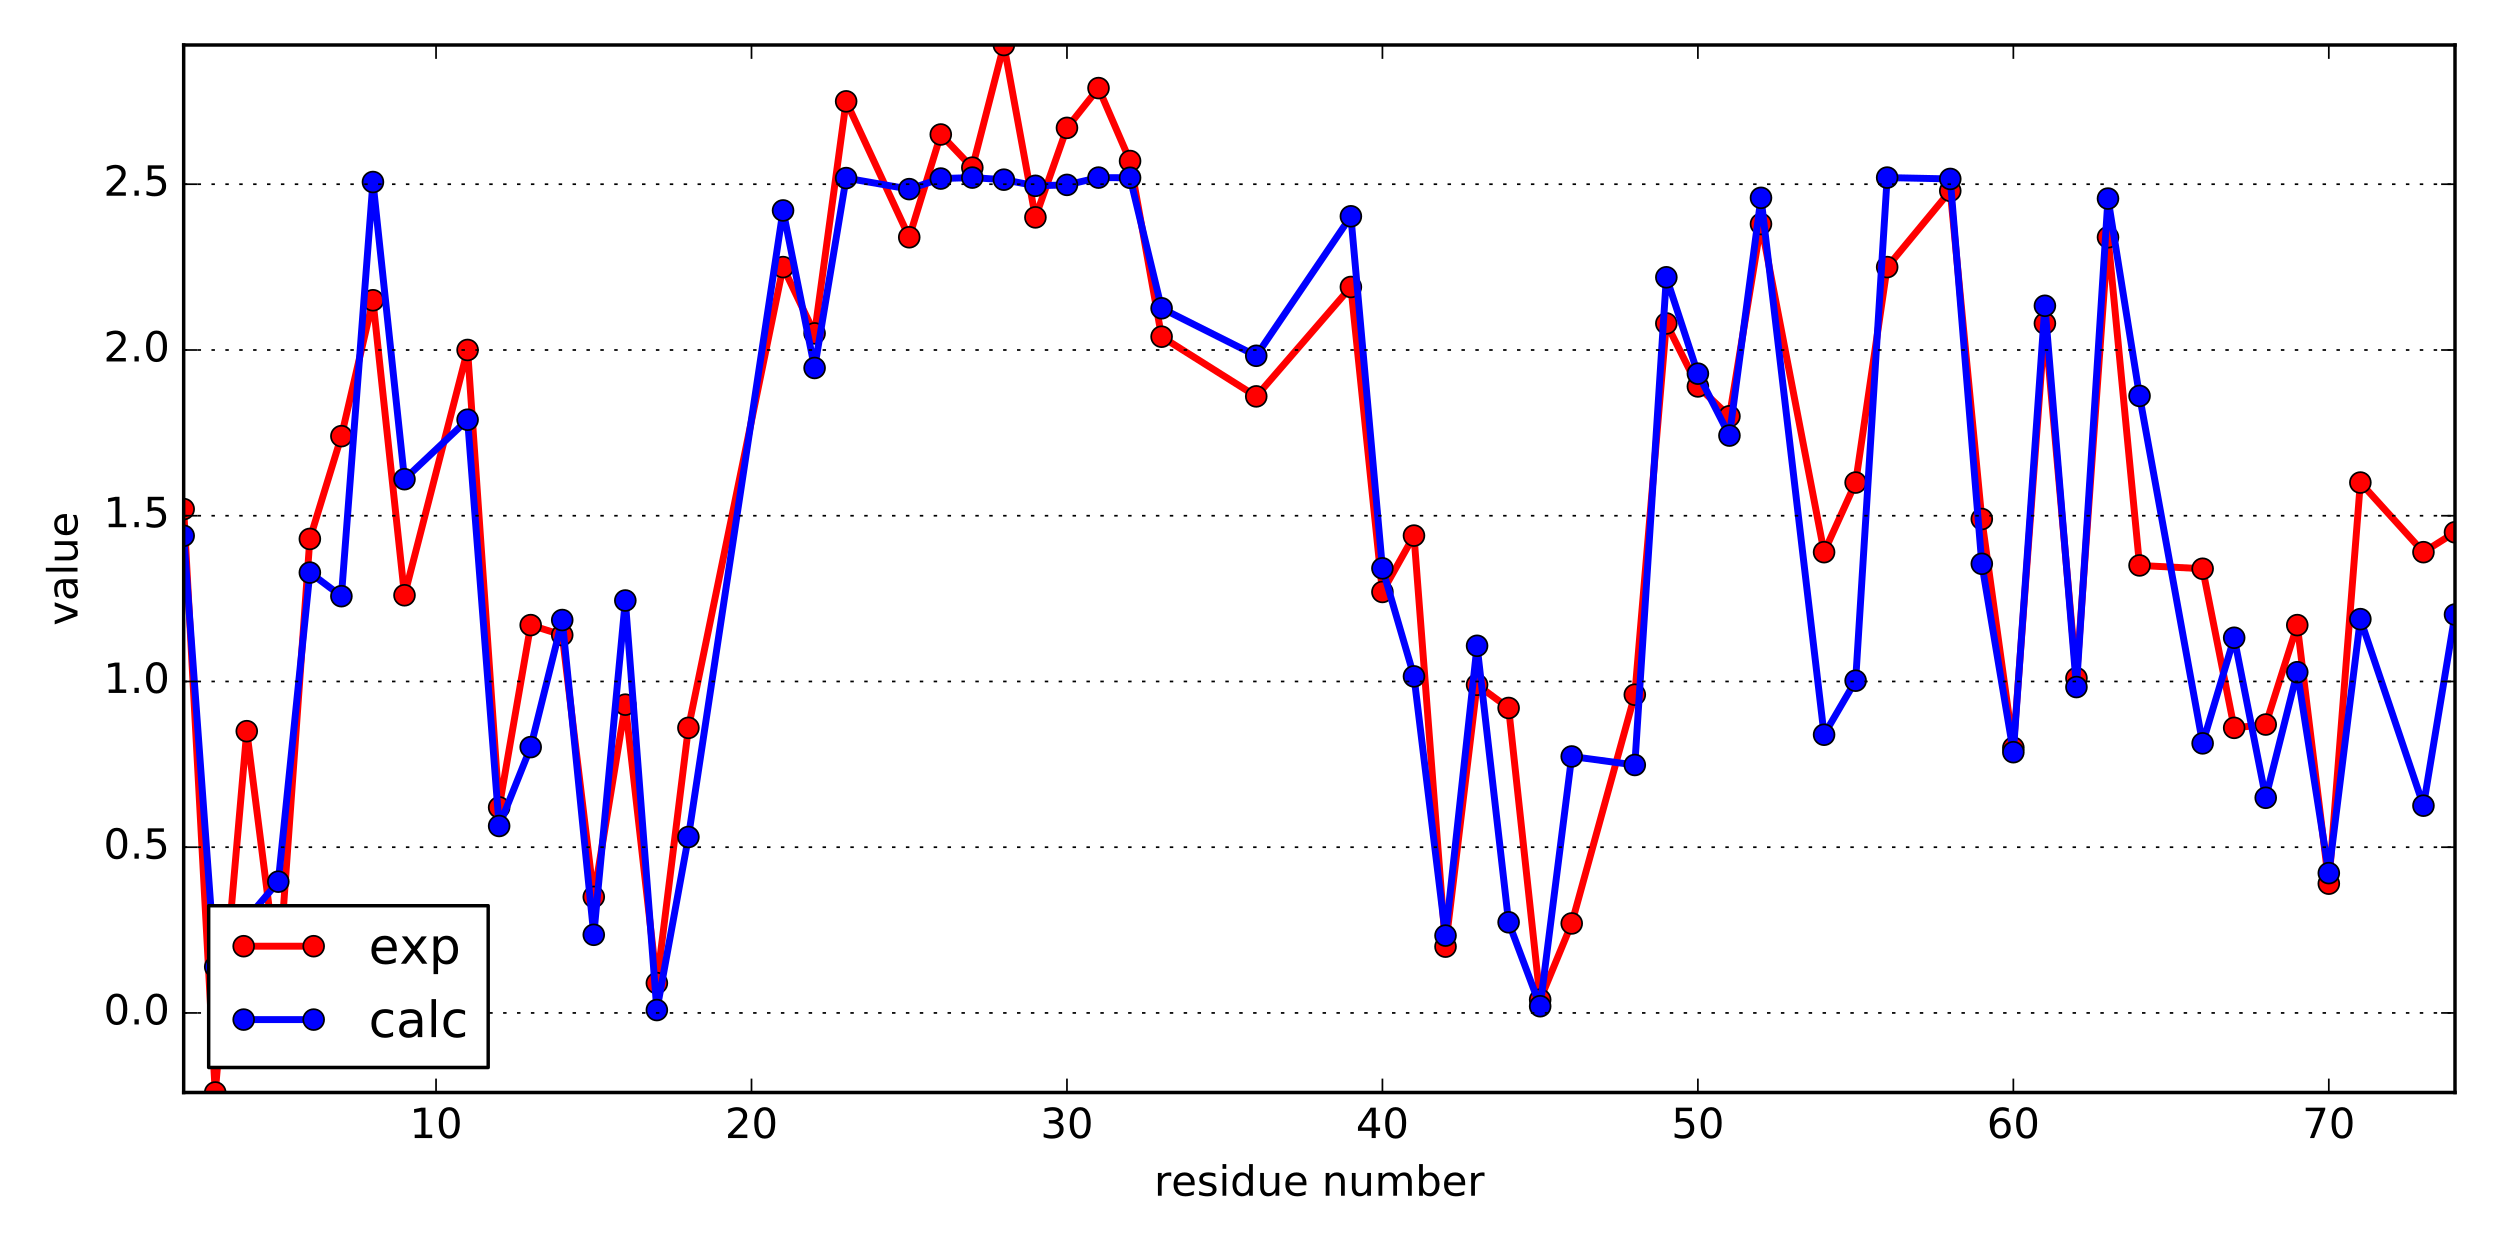 <?xml version="1.0" encoding="utf-8" standalone="no"?>
<!DOCTYPE svg PUBLIC "-//W3C//DTD SVG 1.1//EN"
  "http://www.w3.org/Graphics/SVG/1.1/DTD/svg11.dtd">
<!-- Created with matplotlib (http://matplotlib.org/) -->
<svg height="360pt" version="1.1" viewBox="0 0 720 360" width="720pt" xmlns="http://www.w3.org/2000/svg" xmlns:xlink="http://www.w3.org/1999/xlink">
 <defs>
  <style type="text/css">
*{stroke-linecap:butt;stroke-linejoin:round;stroke-miterlimit:100000;}
  </style>
 </defs>
 <g id="figure_1">
  <g id="patch_1">
   <path d="M 0 360 
L 720 360 
L 720 0 
L 0 0 
z
" style="fill:#ffffff;"/>
  </g>
  <g id="axes_1">
   <g id="patch_2">
    <path d="M 52.898 314.64 
L 707.04 314.64 
L 707.04 12.96 
L 52.898 12.96 
z
" style="fill:#ffffff;"/>
   </g>
   <g id="line2d_1">
    <path clip-path="url(#p7b6c03ab7f)" d="M 52.898 146.616 
L 61.983 314.64 
L 71.068 210.579 
L 80.153 282.181 
L 89.239 155.208 
L 98.324 125.613 
L 107.409 86.471 
L 116.495 171.437 
L 134.665 100.791 
L 143.751 232.537 
L 152.836 180.03 
L 161.921 182.894 
L 171.007 258.314 
L 180.092 202.942 
L 189.177 283.135 
L 198.262 209.625 
L 225.518 76.924 
L 234.604 96.017 
L 243.689 29.19 
L 261.86 68.332 
L 270.945 38.736 
L 280.03 48.283 
L 289.116 12.96 
L 298.201 62.604 
L 307.286 36.827 
L 316.372 25.371 
L 325.457 46.374 
L 334.542 96.972 
L 361.798 114.156 
L 389.054 82.652 
L 398.139 170.483 
L 407.225 154.253 
L 416.31 272.634 
L 425.395 197.214 
L 434.481 203.897 
L 443.566 287.909 
L 452.651 265.951 
L 470.822 200.078 
L 479.907 93.153 
L 488.993 111.292 
L 498.078 119.885 
L 507.163 64.513 
L 525.334 159.027 
L 534.419 138.978 
L 543.504 76.924 
L 561.675 54.966 
L 570.76 149.48 
L 579.846 215.353 
L 588.931 93.153 
L 598.016 195.305 
L 607.102 68.332 
L 616.187 162.845 
L 634.357 163.8 
L 643.443 209.625 
L 652.528 208.67 
L 661.613 180.03 
L 670.699 254.495 
L 679.784 138.978 
L 697.955 159.027 
L 707.04 153.298 
" style="fill:none;stroke:#ff0000;stroke-linecap:square;stroke-width:2.0;"/>
    <defs>
     <path d="M 0 3 
C 0.796 3 1.559 2.684 2.121 2.121 
C 2.684 1.559 3 0.796 3 0 
C 3 -0.796 2.684 -1.559 2.121 -2.121 
C 1.559 -2.684 0.796 -3 0 -3 
C -0.796 -3 -1.559 -2.684 -2.121 -2.121 
C -2.684 -1.559 -3 -0.796 -3 0 
C -3 0.796 -2.684 1.559 -2.121 2.121 
C -1.559 2.684 -0.796 3 0 3 
z
" id="me8f3f1ed5e" style="stroke:#000000;stroke-width:0.5;"/>
    </defs>
    <g clip-path="url(#p7b6c03ab7f)">
     <use style="fill:#ff0000;stroke:#000000;stroke-width:0.5;" x="52.898" xlink:href="#me8f3f1ed5e" y="146.616"/>
     <use style="fill:#ff0000;stroke:#000000;stroke-width:0.5;" x="61.983" xlink:href="#me8f3f1ed5e" y="314.64"/>
     <use style="fill:#ff0000;stroke:#000000;stroke-width:0.5;" x="71.068" xlink:href="#me8f3f1ed5e" y="210.579"/>
     <use style="fill:#ff0000;stroke:#000000;stroke-width:0.5;" x="80.153" xlink:href="#me8f3f1ed5e" y="282.181"/>
     <use style="fill:#ff0000;stroke:#000000;stroke-width:0.5;" x="89.239" xlink:href="#me8f3f1ed5e" y="155.208"/>
     <use style="fill:#ff0000;stroke:#000000;stroke-width:0.5;" x="98.324" xlink:href="#me8f3f1ed5e" y="125.613"/>
     <use style="fill:#ff0000;stroke:#000000;stroke-width:0.5;" x="107.409" xlink:href="#me8f3f1ed5e" y="86.471"/>
     <use style="fill:#ff0000;stroke:#000000;stroke-width:0.5;" x="116.495" xlink:href="#me8f3f1ed5e" y="171.437"/>
     <use style="fill:#ff0000;stroke:#000000;stroke-width:0.5;" x="134.665" xlink:href="#me8f3f1ed5e" y="100.791"/>
     <use style="fill:#ff0000;stroke:#000000;stroke-width:0.5;" x="143.751" xlink:href="#me8f3f1ed5e" y="232.537"/>
     <use style="fill:#ff0000;stroke:#000000;stroke-width:0.5;" x="152.836" xlink:href="#me8f3f1ed5e" y="180.03"/>
     <use style="fill:#ff0000;stroke:#000000;stroke-width:0.5;" x="161.921" xlink:href="#me8f3f1ed5e" y="182.894"/>
     <use style="fill:#ff0000;stroke:#000000;stroke-width:0.5;" x="171.007" xlink:href="#me8f3f1ed5e" y="258.314"/>
     <use style="fill:#ff0000;stroke:#000000;stroke-width:0.5;" x="180.092" xlink:href="#me8f3f1ed5e" y="202.942"/>
     <use style="fill:#ff0000;stroke:#000000;stroke-width:0.5;" x="189.177" xlink:href="#me8f3f1ed5e" y="283.135"/>
     <use style="fill:#ff0000;stroke:#000000;stroke-width:0.5;" x="198.262" xlink:href="#me8f3f1ed5e" y="209.625"/>
     <use style="fill:#ff0000;stroke:#000000;stroke-width:0.5;" x="225.518" xlink:href="#me8f3f1ed5e" y="76.924"/>
     <use style="fill:#ff0000;stroke:#000000;stroke-width:0.5;" x="234.604" xlink:href="#me8f3f1ed5e" y="96.017"/>
     <use style="fill:#ff0000;stroke:#000000;stroke-width:0.5;" x="243.689" xlink:href="#me8f3f1ed5e" y="29.19"/>
     <use style="fill:#ff0000;stroke:#000000;stroke-width:0.5;" x="261.86" xlink:href="#me8f3f1ed5e" y="68.332"/>
     <use style="fill:#ff0000;stroke:#000000;stroke-width:0.5;" x="270.945" xlink:href="#me8f3f1ed5e" y="38.736"/>
     <use style="fill:#ff0000;stroke:#000000;stroke-width:0.5;" x="280.03" xlink:href="#me8f3f1ed5e" y="48.283"/>
     <use style="fill:#ff0000;stroke:#000000;stroke-width:0.5;" x="289.116" xlink:href="#me8f3f1ed5e" y="12.96"/>
     <use style="fill:#ff0000;stroke:#000000;stroke-width:0.5;" x="298.201" xlink:href="#me8f3f1ed5e" y="62.604"/>
     <use style="fill:#ff0000;stroke:#000000;stroke-width:0.5;" x="307.286" xlink:href="#me8f3f1ed5e" y="36.827"/>
     <use style="fill:#ff0000;stroke:#000000;stroke-width:0.5;" x="316.372" xlink:href="#me8f3f1ed5e" y="25.371"/>
     <use style="fill:#ff0000;stroke:#000000;stroke-width:0.5;" x="325.457" xlink:href="#me8f3f1ed5e" y="46.374"/>
     <use style="fill:#ff0000;stroke:#000000;stroke-width:0.5;" x="334.542" xlink:href="#me8f3f1ed5e" y="96.972"/>
     <use style="fill:#ff0000;stroke:#000000;stroke-width:0.5;" x="361.798" xlink:href="#me8f3f1ed5e" y="114.156"/>
     <use style="fill:#ff0000;stroke:#000000;stroke-width:0.5;" x="389.054" xlink:href="#me8f3f1ed5e" y="82.652"/>
     <use style="fill:#ff0000;stroke:#000000;stroke-width:0.5;" x="398.139" xlink:href="#me8f3f1ed5e" y="170.483"/>
     <use style="fill:#ff0000;stroke:#000000;stroke-width:0.5;" x="407.225" xlink:href="#me8f3f1ed5e" y="154.253"/>
     <use style="fill:#ff0000;stroke:#000000;stroke-width:0.5;" x="416.31" xlink:href="#me8f3f1ed5e" y="272.634"/>
     <use style="fill:#ff0000;stroke:#000000;stroke-width:0.5;" x="425.395" xlink:href="#me8f3f1ed5e" y="197.214"/>
     <use style="fill:#ff0000;stroke:#000000;stroke-width:0.5;" x="434.481" xlink:href="#me8f3f1ed5e" y="203.897"/>
     <use style="fill:#ff0000;stroke:#000000;stroke-width:0.5;" x="443.566" xlink:href="#me8f3f1ed5e" y="287.909"/>
     <use style="fill:#ff0000;stroke:#000000;stroke-width:0.5;" x="452.651" xlink:href="#me8f3f1ed5e" y="265.951"/>
     <use style="fill:#ff0000;stroke:#000000;stroke-width:0.5;" x="470.822" xlink:href="#me8f3f1ed5e" y="200.078"/>
     <use style="fill:#ff0000;stroke:#000000;stroke-width:0.5;" x="479.907" xlink:href="#me8f3f1ed5e" y="93.153"/>
     <use style="fill:#ff0000;stroke:#000000;stroke-width:0.5;" x="488.993" xlink:href="#me8f3f1ed5e" y="111.292"/>
     <use style="fill:#ff0000;stroke:#000000;stroke-width:0.5;" x="498.078" xlink:href="#me8f3f1ed5e" y="119.885"/>
     <use style="fill:#ff0000;stroke:#000000;stroke-width:0.5;" x="507.163" xlink:href="#me8f3f1ed5e" y="64.513"/>
     <use style="fill:#ff0000;stroke:#000000;stroke-width:0.5;" x="525.334" xlink:href="#me8f3f1ed5e" y="159.027"/>
     <use style="fill:#ff0000;stroke:#000000;stroke-width:0.5;" x="534.419" xlink:href="#me8f3f1ed5e" y="138.978"/>
     <use style="fill:#ff0000;stroke:#000000;stroke-width:0.5;" x="543.504" xlink:href="#me8f3f1ed5e" y="76.924"/>
     <use style="fill:#ff0000;stroke:#000000;stroke-width:0.5;" x="561.675" xlink:href="#me8f3f1ed5e" y="54.966"/>
     <use style="fill:#ff0000;stroke:#000000;stroke-width:0.5;" x="570.76" xlink:href="#me8f3f1ed5e" y="149.48"/>
     <use style="fill:#ff0000;stroke:#000000;stroke-width:0.5;" x="579.846" xlink:href="#me8f3f1ed5e" y="215.353"/>
     <use style="fill:#ff0000;stroke:#000000;stroke-width:0.5;" x="588.931" xlink:href="#me8f3f1ed5e" y="93.153"/>
     <use style="fill:#ff0000;stroke:#000000;stroke-width:0.5;" x="598.016" xlink:href="#me8f3f1ed5e" y="195.305"/>
     <use style="fill:#ff0000;stroke:#000000;stroke-width:0.5;" x="607.102" xlink:href="#me8f3f1ed5e" y="68.332"/>
     <use style="fill:#ff0000;stroke:#000000;stroke-width:0.5;" x="616.187" xlink:href="#me8f3f1ed5e" y="162.845"/>
     <use style="fill:#ff0000;stroke:#000000;stroke-width:0.5;" x="634.357" xlink:href="#me8f3f1ed5e" y="163.8"/>
     <use style="fill:#ff0000;stroke:#000000;stroke-width:0.5;" x="643.443" xlink:href="#me8f3f1ed5e" y="209.625"/>
     <use style="fill:#ff0000;stroke:#000000;stroke-width:0.5;" x="652.528" xlink:href="#me8f3f1ed5e" y="208.67"/>
     <use style="fill:#ff0000;stroke:#000000;stroke-width:0.5;" x="661.613" xlink:href="#me8f3f1ed5e" y="180.03"/>
     <use style="fill:#ff0000;stroke:#000000;stroke-width:0.5;" x="670.699" xlink:href="#me8f3f1ed5e" y="254.495"/>
     <use style="fill:#ff0000;stroke:#000000;stroke-width:0.5;" x="679.784" xlink:href="#me8f3f1ed5e" y="138.978"/>
     <use style="fill:#ff0000;stroke:#000000;stroke-width:0.5;" x="697.955" xlink:href="#me8f3f1ed5e" y="159.027"/>
     <use style="fill:#ff0000;stroke:#000000;stroke-width:0.5;" x="707.04" xlink:href="#me8f3f1ed5e" y="153.298"/>
    </g>
   </g>
   <g id="line2d_2">
    <path clip-path="url(#p7b6c03ab7f)" d="M 52.898 154.309 
L 61.983 278.458 
L 71.068 264.564 
L 80.153 253.921 
L 89.239 164.904 
L 98.324 171.704 
L 107.409 52.422 
L 116.495 138.007 
L 134.665 120.878 
L 143.751 237.884 
L 152.836 215.17 
L 161.921 178.567 
L 171.007 269.224 
L 180.092 172.946 
L 189.177 290.895 
L 198.262 241.058 
L 225.518 60.609 
L 234.604 105.98 
L 243.689 51.288 
L 261.86 54.468 
L 270.945 51.426 
L 280.03 51.147 
L 289.116 51.747 
L 298.201 53.513 
L 307.286 53.247 
L 316.372 51.148 
L 325.457 51.197 
L 334.542 88.788 
L 361.798 102.464 
L 389.054 62.294 
L 398.139 163.681 
L 407.225 194.799 
L 416.31 269.453 
L 425.395 185.99 
L 434.481 265.62 
L 443.566 289.797 
L 452.651 217.866 
L 470.822 220.317 
L 479.907 79.86 
L 488.993 107.615 
L 498.078 125.447 
L 507.163 56.977 
L 525.334 211.603 
L 534.419 196.042 
L 543.504 51.147 
L 561.675 51.533 
L 570.76 162.375 
L 579.846 216.635 
L 588.931 88.063 
L 598.016 197.876 
L 607.102 57.19 
L 616.187 114.03 
L 634.357 214.089 
L 643.443 183.673 
L 652.528 229.759 
L 661.613 193.593 
L 670.699 251.461 
L 679.784 178.311 
L 697.955 232.035 
L 707.04 176.988 
" style="fill:none;stroke:#0000ff;stroke-linecap:square;stroke-width:2.0;"/>
    <defs>
     <path d="M 0 3 
C 0.796 3 1.559 2.684 2.121 2.121 
C 2.684 1.559 3 0.796 3 0 
C 3 -0.796 2.684 -1.559 2.121 -2.121 
C 1.559 -2.684 0.796 -3 0 -3 
C -0.796 -3 -1.559 -2.684 -2.121 -2.121 
C -2.684 -1.559 -3 -0.796 -3 0 
C -3 0.796 -2.684 1.559 -2.121 2.121 
C -1.559 2.684 -0.796 3 0 3 
z
" id="m16f8b9883e" style="stroke:#000000;stroke-width:0.5;"/>
    </defs>
    <g clip-path="url(#p7b6c03ab7f)">
     <use style="fill:#0000ff;stroke:#000000;stroke-width:0.5;" x="52.898" xlink:href="#m16f8b9883e" y="154.309"/>
     <use style="fill:#0000ff;stroke:#000000;stroke-width:0.5;" x="61.983" xlink:href="#m16f8b9883e" y="278.458"/>
     <use style="fill:#0000ff;stroke:#000000;stroke-width:0.5;" x="71.068" xlink:href="#m16f8b9883e" y="264.564"/>
     <use style="fill:#0000ff;stroke:#000000;stroke-width:0.5;" x="80.153" xlink:href="#m16f8b9883e" y="253.921"/>
     <use style="fill:#0000ff;stroke:#000000;stroke-width:0.5;" x="89.239" xlink:href="#m16f8b9883e" y="164.904"/>
     <use style="fill:#0000ff;stroke:#000000;stroke-width:0.5;" x="98.324" xlink:href="#m16f8b9883e" y="171.704"/>
     <use style="fill:#0000ff;stroke:#000000;stroke-width:0.5;" x="107.409" xlink:href="#m16f8b9883e" y="52.422"/>
     <use style="fill:#0000ff;stroke:#000000;stroke-width:0.5;" x="116.495" xlink:href="#m16f8b9883e" y="138.007"/>
     <use style="fill:#0000ff;stroke:#000000;stroke-width:0.5;" x="134.665" xlink:href="#m16f8b9883e" y="120.878"/>
     <use style="fill:#0000ff;stroke:#000000;stroke-width:0.5;" x="143.751" xlink:href="#m16f8b9883e" y="237.884"/>
     <use style="fill:#0000ff;stroke:#000000;stroke-width:0.5;" x="152.836" xlink:href="#m16f8b9883e" y="215.17"/>
     <use style="fill:#0000ff;stroke:#000000;stroke-width:0.5;" x="161.921" xlink:href="#m16f8b9883e" y="178.567"/>
     <use style="fill:#0000ff;stroke:#000000;stroke-width:0.5;" x="171.007" xlink:href="#m16f8b9883e" y="269.224"/>
     <use style="fill:#0000ff;stroke:#000000;stroke-width:0.5;" x="180.092" xlink:href="#m16f8b9883e" y="172.946"/>
     <use style="fill:#0000ff;stroke:#000000;stroke-width:0.5;" x="189.177" xlink:href="#m16f8b9883e" y="290.895"/>
     <use style="fill:#0000ff;stroke:#000000;stroke-width:0.5;" x="198.262" xlink:href="#m16f8b9883e" y="241.058"/>
     <use style="fill:#0000ff;stroke:#000000;stroke-width:0.5;" x="225.518" xlink:href="#m16f8b9883e" y="60.609"/>
     <use style="fill:#0000ff;stroke:#000000;stroke-width:0.5;" x="234.604" xlink:href="#m16f8b9883e" y="105.98"/>
     <use style="fill:#0000ff;stroke:#000000;stroke-width:0.5;" x="243.689" xlink:href="#m16f8b9883e" y="51.288"/>
     <use style="fill:#0000ff;stroke:#000000;stroke-width:0.5;" x="261.86" xlink:href="#m16f8b9883e" y="54.468"/>
     <use style="fill:#0000ff;stroke:#000000;stroke-width:0.5;" x="270.945" xlink:href="#m16f8b9883e" y="51.426"/>
     <use style="fill:#0000ff;stroke:#000000;stroke-width:0.5;" x="280.03" xlink:href="#m16f8b9883e" y="51.147"/>
     <use style="fill:#0000ff;stroke:#000000;stroke-width:0.5;" x="289.116" xlink:href="#m16f8b9883e" y="51.747"/>
     <use style="fill:#0000ff;stroke:#000000;stroke-width:0.5;" x="298.201" xlink:href="#m16f8b9883e" y="53.513"/>
     <use style="fill:#0000ff;stroke:#000000;stroke-width:0.5;" x="307.286" xlink:href="#m16f8b9883e" y="53.247"/>
     <use style="fill:#0000ff;stroke:#000000;stroke-width:0.5;" x="316.372" xlink:href="#m16f8b9883e" y="51.148"/>
     <use style="fill:#0000ff;stroke:#000000;stroke-width:0.5;" x="325.457" xlink:href="#m16f8b9883e" y="51.197"/>
     <use style="fill:#0000ff;stroke:#000000;stroke-width:0.5;" x="334.542" xlink:href="#m16f8b9883e" y="88.788"/>
     <use style="fill:#0000ff;stroke:#000000;stroke-width:0.5;" x="361.798" xlink:href="#m16f8b9883e" y="102.464"/>
     <use style="fill:#0000ff;stroke:#000000;stroke-width:0.5;" x="389.054" xlink:href="#m16f8b9883e" y="62.294"/>
     <use style="fill:#0000ff;stroke:#000000;stroke-width:0.5;" x="398.139" xlink:href="#m16f8b9883e" y="163.681"/>
     <use style="fill:#0000ff;stroke:#000000;stroke-width:0.5;" x="407.225" xlink:href="#m16f8b9883e" y="194.799"/>
     <use style="fill:#0000ff;stroke:#000000;stroke-width:0.5;" x="416.31" xlink:href="#m16f8b9883e" y="269.453"/>
     <use style="fill:#0000ff;stroke:#000000;stroke-width:0.5;" x="425.395" xlink:href="#m16f8b9883e" y="185.99"/>
     <use style="fill:#0000ff;stroke:#000000;stroke-width:0.5;" x="434.481" xlink:href="#m16f8b9883e" y="265.62"/>
     <use style="fill:#0000ff;stroke:#000000;stroke-width:0.5;" x="443.566" xlink:href="#m16f8b9883e" y="289.797"/>
     <use style="fill:#0000ff;stroke:#000000;stroke-width:0.5;" x="452.651" xlink:href="#m16f8b9883e" y="217.866"/>
     <use style="fill:#0000ff;stroke:#000000;stroke-width:0.5;" x="470.822" xlink:href="#m16f8b9883e" y="220.317"/>
     <use style="fill:#0000ff;stroke:#000000;stroke-width:0.5;" x="479.907" xlink:href="#m16f8b9883e" y="79.86"/>
     <use style="fill:#0000ff;stroke:#000000;stroke-width:0.5;" x="488.993" xlink:href="#m16f8b9883e" y="107.615"/>
     <use style="fill:#0000ff;stroke:#000000;stroke-width:0.5;" x="498.078" xlink:href="#m16f8b9883e" y="125.447"/>
     <use style="fill:#0000ff;stroke:#000000;stroke-width:0.5;" x="507.163" xlink:href="#m16f8b9883e" y="56.977"/>
     <use style="fill:#0000ff;stroke:#000000;stroke-width:0.5;" x="525.334" xlink:href="#m16f8b9883e" y="211.603"/>
     <use style="fill:#0000ff;stroke:#000000;stroke-width:0.5;" x="534.419" xlink:href="#m16f8b9883e" y="196.042"/>
     <use style="fill:#0000ff;stroke:#000000;stroke-width:0.5;" x="543.504" xlink:href="#m16f8b9883e" y="51.147"/>
     <use style="fill:#0000ff;stroke:#000000;stroke-width:0.5;" x="561.675" xlink:href="#m16f8b9883e" y="51.533"/>
     <use style="fill:#0000ff;stroke:#000000;stroke-width:0.5;" x="570.76" xlink:href="#m16f8b9883e" y="162.375"/>
     <use style="fill:#0000ff;stroke:#000000;stroke-width:0.5;" x="579.846" xlink:href="#m16f8b9883e" y="216.635"/>
     <use style="fill:#0000ff;stroke:#000000;stroke-width:0.5;" x="588.931" xlink:href="#m16f8b9883e" y="88.063"/>
     <use style="fill:#0000ff;stroke:#000000;stroke-width:0.5;" x="598.016" xlink:href="#m16f8b9883e" y="197.876"/>
     <use style="fill:#0000ff;stroke:#000000;stroke-width:0.5;" x="607.102" xlink:href="#m16f8b9883e" y="57.19"/>
     <use style="fill:#0000ff;stroke:#000000;stroke-width:0.5;" x="616.187" xlink:href="#m16f8b9883e" y="114.03"/>
     <use style="fill:#0000ff;stroke:#000000;stroke-width:0.5;" x="634.357" xlink:href="#m16f8b9883e" y="214.089"/>
     <use style="fill:#0000ff;stroke:#000000;stroke-width:0.5;" x="643.443" xlink:href="#m16f8b9883e" y="183.673"/>
     <use style="fill:#0000ff;stroke:#000000;stroke-width:0.5;" x="652.528" xlink:href="#m16f8b9883e" y="229.759"/>
     <use style="fill:#0000ff;stroke:#000000;stroke-width:0.5;" x="661.613" xlink:href="#m16f8b9883e" y="193.593"/>
     <use style="fill:#0000ff;stroke:#000000;stroke-width:0.5;" x="670.699" xlink:href="#m16f8b9883e" y="251.461"/>
     <use style="fill:#0000ff;stroke:#000000;stroke-width:0.5;" x="679.784" xlink:href="#m16f8b9883e" y="178.311"/>
     <use style="fill:#0000ff;stroke:#000000;stroke-width:0.5;" x="697.955" xlink:href="#m16f8b9883e" y="232.035"/>
     <use style="fill:#0000ff;stroke:#000000;stroke-width:0.5;" x="707.04" xlink:href="#m16f8b9883e" y="176.988"/>
    </g>
   </g>
   <g id="patch_3">
    <path d="M 707.04 314.64 
L 707.04 12.96 
" style="fill:none;stroke:#000000;stroke-linecap:square;stroke-linejoin:miter;"/>
   </g>
   <g id="patch_4">
    <path d="M 52.898 314.64 
L 52.898 12.96 
" style="fill:none;stroke:#000000;stroke-linecap:square;stroke-linejoin:miter;"/>
   </g>
   <g id="patch_5">
    <path d="M 52.898 314.64 
L 707.04 314.64 
" style="fill:none;stroke:#000000;stroke-linecap:square;stroke-linejoin:miter;"/>
   </g>
   <g id="patch_6">
    <path d="M 52.898 12.96 
L 707.04 12.96 
" style="fill:none;stroke:#000000;stroke-linecap:square;stroke-linejoin:miter;"/>
   </g>
   <g id="matplotlib.axis_1">
    <g id="xtick_1">
     <g id="line2d_3">
      <defs>
       <path d="M 0 0 
L 0 -4 
" id="mc5eacf129a" style="stroke:#000000;stroke-width:0.5;"/>
      </defs>
      <g>
       <use style="stroke:#000000;stroke-width:0.5;" x="125.58" xlink:href="#mc5eacf129a" y="314.64"/>
      </g>
     </g>
     <g id="line2d_4">
      <defs>
       <path d="M 0 0 
L 0 4 
" id="m15b65dcd6d" style="stroke:#000000;stroke-width:0.5;"/>
      </defs>
      <g>
       <use style="stroke:#000000;stroke-width:0.5;" x="125.58" xlink:href="#m15b65dcd6d" y="12.96"/>
      </g>
     </g>
     <g id="text_1">
      <!-- 10 -->
      <defs>
       <path d="M 31.781 66.406 
Q 24.172 66.406 20.328 58.906 
Q 16.5 51.422 16.5 36.375 
Q 16.5 21.391 20.328 13.891 
Q 24.172 6.391 31.781 6.391 
Q 39.453 6.391 43.281 13.891 
Q 47.125 21.391 47.125 36.375 
Q 47.125 51.422 43.281 58.906 
Q 39.453 66.406 31.781 66.406 
M 31.781 74.219 
Q 44.047 74.219 50.516 64.516 
Q 56.984 54.828 56.984 36.375 
Q 56.984 17.969 50.516 8.266 
Q 44.047 -1.422 31.781 -1.422 
Q 19.531 -1.422 13.062 8.266 
Q 6.594 17.969 6.594 36.375 
Q 6.594 54.828 13.062 64.516 
Q 19.531 74.219 31.781 74.219 
" id="BitstreamVeraSans-Roman-30"/>
       <path d="M 12.406 8.297 
L 28.516 8.297 
L 28.516 63.922 
L 10.984 60.406 
L 10.984 69.391 
L 28.422 72.906 
L 38.281 72.906 
L 38.281 8.297 
L 54.391 8.297 
L 54.391 0 
L 12.406 0 
z
" id="BitstreamVeraSans-Roman-31"/>
      </defs>
      <g transform="translate(117.945 327.758)scale(0.12 -0.12)">
       <use xlink:href="#BitstreamVeraSans-Roman-31"/>
       <use x="63.623" xlink:href="#BitstreamVeraSans-Roman-30"/>
      </g>
     </g>
    </g>
    <g id="xtick_2">
     <g id="line2d_5">
      <g>
       <use style="stroke:#000000;stroke-width:0.5;" x="216.433" xlink:href="#mc5eacf129a" y="314.64"/>
      </g>
     </g>
     <g id="line2d_6">
      <g>
       <use style="stroke:#000000;stroke-width:0.5;" x="216.433" xlink:href="#m15b65dcd6d" y="12.96"/>
      </g>
     </g>
     <g id="text_2">
      <!-- 20 -->
      <defs>
       <path d="M 19.188 8.297 
L 53.609 8.297 
L 53.609 0 
L 7.328 0 
L 7.328 8.297 
Q 12.938 14.109 22.625 23.891 
Q 32.328 33.688 34.812 36.531 
Q 39.547 41.844 41.422 45.531 
Q 43.312 49.219 43.312 52.781 
Q 43.312 58.594 39.234 62.25 
Q 35.156 65.922 28.609 65.922 
Q 23.969 65.922 18.812 64.312 
Q 13.672 62.703 7.812 59.422 
L 7.812 69.391 
Q 13.766 71.781 18.938 73 
Q 24.125 74.219 28.422 74.219 
Q 39.75 74.219 46.484 68.547 
Q 53.219 62.891 53.219 53.422 
Q 53.219 48.922 51.531 44.891 
Q 49.859 40.875 45.406 35.406 
Q 44.188 33.984 37.641 27.219 
Q 31.109 20.453 19.188 8.297 
" id="BitstreamVeraSans-Roman-32"/>
      </defs>
      <g transform="translate(208.798 327.758)scale(0.12 -0.12)">
       <use xlink:href="#BitstreamVeraSans-Roman-32"/>
       <use x="63.623" xlink:href="#BitstreamVeraSans-Roman-30"/>
      </g>
     </g>
    </g>
    <g id="xtick_3">
     <g id="line2d_7">
      <g>
       <use style="stroke:#000000;stroke-width:0.5;" x="307.286" xlink:href="#mc5eacf129a" y="314.64"/>
      </g>
     </g>
     <g id="line2d_8">
      <g>
       <use style="stroke:#000000;stroke-width:0.5;" x="307.286" xlink:href="#m15b65dcd6d" y="12.96"/>
      </g>
     </g>
     <g id="text_3">
      <!-- 30 -->
      <defs>
       <path d="M 40.578 39.312 
Q 47.656 37.797 51.625 33 
Q 55.609 28.219 55.609 21.188 
Q 55.609 10.406 48.188 4.484 
Q 40.766 -1.422 27.094 -1.422 
Q 22.516 -1.422 17.656 -0.516 
Q 12.797 0.391 7.625 2.203 
L 7.625 11.719 
Q 11.719 9.328 16.594 8.109 
Q 21.484 6.891 26.812 6.891 
Q 36.078 6.891 40.938 10.547 
Q 45.797 14.203 45.797 21.188 
Q 45.797 27.641 41.281 31.266 
Q 36.766 34.906 28.719 34.906 
L 20.219 34.906 
L 20.219 43.016 
L 29.109 43.016 
Q 36.375 43.016 40.234 45.922 
Q 44.094 48.828 44.094 54.297 
Q 44.094 59.906 40.109 62.906 
Q 36.141 65.922 28.719 65.922 
Q 24.656 65.922 20.016 65.031 
Q 15.375 64.156 9.812 62.312 
L 9.812 71.094 
Q 15.438 72.656 20.344 73.438 
Q 25.25 74.219 29.594 74.219 
Q 40.828 74.219 47.359 69.109 
Q 53.906 64.016 53.906 55.328 
Q 53.906 49.266 50.438 45.094 
Q 46.969 40.922 40.578 39.312 
" id="BitstreamVeraSans-Roman-33"/>
      </defs>
      <g transform="translate(299.651 327.758)scale(0.12 -0.12)">
       <use xlink:href="#BitstreamVeraSans-Roman-33"/>
       <use x="63.623" xlink:href="#BitstreamVeraSans-Roman-30"/>
      </g>
     </g>
    </g>
    <g id="xtick_4">
     <g id="line2d_9">
      <g>
       <use style="stroke:#000000;stroke-width:0.5;" x="398.139" xlink:href="#mc5eacf129a" y="314.64"/>
      </g>
     </g>
     <g id="line2d_10">
      <g>
       <use style="stroke:#000000;stroke-width:0.5;" x="398.139" xlink:href="#m15b65dcd6d" y="12.96"/>
      </g>
     </g>
     <g id="text_4">
      <!-- 40 -->
      <defs>
       <path d="M 37.797 64.312 
L 12.891 25.391 
L 37.797 25.391 
z
M 35.203 72.906 
L 47.609 72.906 
L 47.609 25.391 
L 58.016 25.391 
L 58.016 17.188 
L 47.609 17.188 
L 47.609 0 
L 37.797 0 
L 37.797 17.188 
L 4.891 17.188 
L 4.891 26.703 
z
" id="BitstreamVeraSans-Roman-34"/>
      </defs>
      <g transform="translate(390.504 327.758)scale(0.12 -0.12)">
       <use xlink:href="#BitstreamVeraSans-Roman-34"/>
       <use x="63.623" xlink:href="#BitstreamVeraSans-Roman-30"/>
      </g>
     </g>
    </g>
    <g id="xtick_5">
     <g id="line2d_11">
      <g>
       <use style="stroke:#000000;stroke-width:0.5;" x="488.993" xlink:href="#mc5eacf129a" y="314.64"/>
      </g>
     </g>
     <g id="line2d_12">
      <g>
       <use style="stroke:#000000;stroke-width:0.5;" x="488.993" xlink:href="#m15b65dcd6d" y="12.96"/>
      </g>
     </g>
     <g id="text_5">
      <!-- 50 -->
      <defs>
       <path d="M 10.797 72.906 
L 49.516 72.906 
L 49.516 64.594 
L 19.828 64.594 
L 19.828 46.734 
Q 21.969 47.469 24.109 47.828 
Q 26.266 48.188 28.422 48.188 
Q 40.625 48.188 47.75 41.5 
Q 54.891 34.812 54.891 23.391 
Q 54.891 11.625 47.562 5.094 
Q 40.234 -1.422 26.906 -1.422 
Q 22.312 -1.422 17.547 -0.641 
Q 12.797 0.141 7.719 1.703 
L 7.719 11.625 
Q 12.109 9.234 16.797 8.062 
Q 21.484 6.891 26.703 6.891 
Q 35.156 6.891 40.078 11.328 
Q 45.016 15.766 45.016 23.391 
Q 45.016 31 40.078 35.438 
Q 35.156 39.891 26.703 39.891 
Q 22.75 39.891 18.812 39.016 
Q 14.891 38.141 10.797 36.281 
z
" id="BitstreamVeraSans-Roman-35"/>
      </defs>
      <g transform="translate(481.358 327.758)scale(0.12 -0.12)">
       <use xlink:href="#BitstreamVeraSans-Roman-35"/>
       <use x="63.623" xlink:href="#BitstreamVeraSans-Roman-30"/>
      </g>
     </g>
    </g>
    <g id="xtick_6">
     <g id="line2d_13">
      <g>
       <use style="stroke:#000000;stroke-width:0.5;" x="579.846" xlink:href="#mc5eacf129a" y="314.64"/>
      </g>
     </g>
     <g id="line2d_14">
      <g>
       <use style="stroke:#000000;stroke-width:0.5;" x="579.846" xlink:href="#m15b65dcd6d" y="12.96"/>
      </g>
     </g>
     <g id="text_6">
      <!-- 60 -->
      <defs>
       <path d="M 33.016 40.375 
Q 26.375 40.375 22.484 35.828 
Q 18.609 31.297 18.609 23.391 
Q 18.609 15.531 22.484 10.953 
Q 26.375 6.391 33.016 6.391 
Q 39.656 6.391 43.531 10.953 
Q 47.406 15.531 47.406 23.391 
Q 47.406 31.297 43.531 35.828 
Q 39.656 40.375 33.016 40.375 
M 52.594 71.297 
L 52.594 62.312 
Q 48.875 64.062 45.094 64.984 
Q 41.312 65.922 37.594 65.922 
Q 27.828 65.922 22.672 59.328 
Q 17.531 52.734 16.797 39.406 
Q 19.672 43.656 24.016 45.922 
Q 28.375 48.188 33.594 48.188 
Q 44.578 48.188 50.953 41.516 
Q 57.328 34.859 57.328 23.391 
Q 57.328 12.156 50.688 5.359 
Q 44.047 -1.422 33.016 -1.422 
Q 20.359 -1.422 13.672 8.266 
Q 6.984 17.969 6.984 36.375 
Q 6.984 53.656 15.188 63.938 
Q 23.391 74.219 37.203 74.219 
Q 40.922 74.219 44.703 73.484 
Q 48.484 72.75 52.594 71.297 
" id="BitstreamVeraSans-Roman-36"/>
      </defs>
      <g transform="translate(572.211 327.758)scale(0.12 -0.12)">
       <use xlink:href="#BitstreamVeraSans-Roman-36"/>
       <use x="63.623" xlink:href="#BitstreamVeraSans-Roman-30"/>
      </g>
     </g>
    </g>
    <g id="xtick_7">
     <g id="line2d_15">
      <g>
       <use style="stroke:#000000;stroke-width:0.5;" x="670.699" xlink:href="#mc5eacf129a" y="314.64"/>
      </g>
     </g>
     <g id="line2d_16">
      <g>
       <use style="stroke:#000000;stroke-width:0.5;" x="670.699" xlink:href="#m15b65dcd6d" y="12.96"/>
      </g>
     </g>
     <g id="text_7">
      <!-- 70 -->
      <defs>
       <path d="M 8.203 72.906 
L 55.078 72.906 
L 55.078 68.703 
L 28.609 0 
L 18.312 0 
L 43.219 64.594 
L 8.203 64.594 
z
" id="BitstreamVeraSans-Roman-37"/>
      </defs>
      <g transform="translate(663.064 327.758)scale(0.12 -0.12)">
       <use xlink:href="#BitstreamVeraSans-Roman-37"/>
       <use x="63.623" xlink:href="#BitstreamVeraSans-Roman-30"/>
      </g>
     </g>
    </g>
    <g id="text_8">
     <!-- residue number -->
     <defs>
      <path d="M 54.891 33.016 
L 54.891 0 
L 45.906 0 
L 45.906 32.719 
Q 45.906 40.484 42.875 44.328 
Q 39.844 48.188 33.797 48.188 
Q 26.516 48.188 22.312 43.547 
Q 18.109 38.922 18.109 30.906 
L 18.109 0 
L 9.078 0 
L 9.078 54.688 
L 18.109 54.688 
L 18.109 46.188 
Q 21.344 51.125 25.703 53.562 
Q 30.078 56 35.797 56 
Q 45.219 56 50.047 50.172 
Q 54.891 44.344 54.891 33.016 
" id="BitstreamVeraSans-Roman-6e"/>
      <path id="BitstreamVeraSans-Roman-20"/>
      <path d="M 56.203 29.594 
L 56.203 25.203 
L 14.891 25.203 
Q 15.484 15.922 20.484 11.062 
Q 25.484 6.203 34.422 6.203 
Q 39.594 6.203 44.453 7.469 
Q 49.312 8.734 54.109 11.281 
L 54.109 2.781 
Q 49.266 0.734 44.188 -0.344 
Q 39.109 -1.422 33.891 -1.422 
Q 20.797 -1.422 13.156 6.188 
Q 5.516 13.812 5.516 26.812 
Q 5.516 40.234 12.766 48.109 
Q 20.016 56 32.328 56 
Q 43.359 56 49.781 48.891 
Q 56.203 41.797 56.203 29.594 
M 47.219 32.234 
Q 47.125 39.594 43.094 43.984 
Q 39.062 48.391 32.422 48.391 
Q 24.906 48.391 20.391 44.141 
Q 15.875 39.891 15.188 32.172 
z
" id="BitstreamVeraSans-Roman-65"/>
      <path d="M 41.109 46.297 
Q 39.594 47.172 37.812 47.578 
Q 36.031 48 33.891 48 
Q 26.266 48 22.188 43.047 
Q 18.109 38.094 18.109 28.812 
L 18.109 0 
L 9.078 0 
L 9.078 54.688 
L 18.109 54.688 
L 18.109 46.188 
Q 20.953 51.172 25.484 53.578 
Q 30.031 56 36.531 56 
Q 37.453 56 38.578 55.875 
Q 39.703 55.766 41.062 55.516 
z
" id="BitstreamVeraSans-Roman-72"/>
      <path d="M 45.406 46.391 
L 45.406 75.984 
L 54.391 75.984 
L 54.391 0 
L 45.406 0 
L 45.406 8.203 
Q 42.578 3.328 38.25 0.953 
Q 33.938 -1.422 27.875 -1.422 
Q 17.969 -1.422 11.734 6.484 
Q 5.516 14.406 5.516 27.297 
Q 5.516 40.188 11.734 48.094 
Q 17.969 56 27.875 56 
Q 33.938 56 38.25 53.625 
Q 42.578 51.266 45.406 46.391 
M 14.797 27.297 
Q 14.797 17.391 18.875 11.75 
Q 22.953 6.109 30.078 6.109 
Q 37.203 6.109 41.297 11.75 
Q 45.406 17.391 45.406 27.297 
Q 45.406 37.203 41.297 42.844 
Q 37.203 48.484 30.078 48.484 
Q 22.953 48.484 18.875 42.844 
Q 14.797 37.203 14.797 27.297 
" id="BitstreamVeraSans-Roman-64"/>
      <path d="M 8.5 21.578 
L 8.5 54.688 
L 17.484 54.688 
L 17.484 21.922 
Q 17.484 14.156 20.5 10.266 
Q 23.531 6.391 29.594 6.391 
Q 36.859 6.391 41.078 11.031 
Q 45.312 15.672 45.312 23.688 
L 45.312 54.688 
L 54.297 54.688 
L 54.297 0 
L 45.312 0 
L 45.312 8.406 
Q 42.047 3.422 37.719 1 
Q 33.406 -1.422 27.688 -1.422 
Q 18.266 -1.422 13.375 4.438 
Q 8.5 10.297 8.5 21.578 
" id="BitstreamVeraSans-Roman-75"/>
      <path d="M 48.688 27.297 
Q 48.688 37.203 44.609 42.844 
Q 40.531 48.484 33.406 48.484 
Q 26.266 48.484 22.188 42.844 
Q 18.109 37.203 18.109 27.297 
Q 18.109 17.391 22.188 11.75 
Q 26.266 6.109 33.406 6.109 
Q 40.531 6.109 44.609 11.75 
Q 48.688 17.391 48.688 27.297 
M 18.109 46.391 
Q 20.953 51.266 25.266 53.625 
Q 29.594 56 35.594 56 
Q 45.562 56 51.781 48.094 
Q 58.016 40.188 58.016 27.297 
Q 58.016 14.406 51.781 6.484 
Q 45.562 -1.422 35.594 -1.422 
Q 29.594 -1.422 25.266 0.953 
Q 20.953 3.328 18.109 8.203 
L 18.109 0 
L 9.078 0 
L 9.078 75.984 
L 18.109 75.984 
z
" id="BitstreamVeraSans-Roman-62"/>
      <path d="M 44.281 53.078 
L 44.281 44.578 
Q 40.484 46.531 36.375 47.5 
Q 32.281 48.484 27.875 48.484 
Q 21.188 48.484 17.844 46.438 
Q 14.5 44.391 14.5 40.281 
Q 14.5 37.156 16.891 35.375 
Q 19.281 33.594 26.516 31.984 
L 29.594 31.297 
Q 39.156 29.25 43.188 25.516 
Q 47.219 21.781 47.219 15.094 
Q 47.219 7.469 41.188 3.016 
Q 35.156 -1.422 24.609 -1.422 
Q 20.219 -1.422 15.453 -0.562 
Q 10.688 0.297 5.422 2 
L 5.422 11.281 
Q 10.406 8.688 15.234 7.391 
Q 20.062 6.109 24.812 6.109 
Q 31.156 6.109 34.562 8.281 
Q 37.984 10.453 37.984 14.406 
Q 37.984 18.062 35.516 20.016 
Q 33.062 21.969 24.703 23.781 
L 21.578 24.516 
Q 13.234 26.266 9.516 29.906 
Q 5.812 33.547 5.812 39.891 
Q 5.812 47.609 11.281 51.797 
Q 16.75 56 26.812 56 
Q 31.781 56 36.172 55.266 
Q 40.578 54.547 44.281 53.078 
" id="BitstreamVeraSans-Roman-73"/>
      <path d="M 52 44.188 
Q 55.375 50.25 60.062 53.125 
Q 64.75 56 71.094 56 
Q 79.641 56 84.281 50.016 
Q 88.922 44.047 88.922 33.016 
L 88.922 0 
L 79.891 0 
L 79.891 32.719 
Q 79.891 40.578 77.094 44.375 
Q 74.312 48.188 68.609 48.188 
Q 61.625 48.188 57.562 43.547 
Q 53.516 38.922 53.516 30.906 
L 53.516 0 
L 44.484 0 
L 44.484 32.719 
Q 44.484 40.625 41.703 44.406 
Q 38.922 48.188 33.109 48.188 
Q 26.219 48.188 22.156 43.531 
Q 18.109 38.875 18.109 30.906 
L 18.109 0 
L 9.078 0 
L 9.078 54.688 
L 18.109 54.688 
L 18.109 46.188 
Q 21.188 51.219 25.484 53.609 
Q 29.781 56 35.688 56 
Q 41.656 56 45.828 52.969 
Q 50 49.953 52 44.188 
" id="BitstreamVeraSans-Roman-6d"/>
      <path d="M 9.422 54.688 
L 18.406 54.688 
L 18.406 0 
L 9.422 0 
z
M 9.422 75.984 
L 18.406 75.984 
L 18.406 64.594 
L 9.422 64.594 
z
" id="BitstreamVeraSans-Roman-69"/>
     </defs>
     <g transform="translate(332.392 344.372)scale(0.12 -0.12)">
      <use xlink:href="#BitstreamVeraSans-Roman-72"/>
      <use x="41.082" xlink:href="#BitstreamVeraSans-Roman-65"/>
      <use x="102.605" xlink:href="#BitstreamVeraSans-Roman-73"/>
      <use x="154.705" xlink:href="#BitstreamVeraSans-Roman-69"/>
      <use x="182.488" xlink:href="#BitstreamVeraSans-Roman-64"/>
      <use x="245.965" xlink:href="#BitstreamVeraSans-Roman-75"/>
      <use x="309.344" xlink:href="#BitstreamVeraSans-Roman-65"/>
      <use x="370.867" xlink:href="#BitstreamVeraSans-Roman-20"/>
      <use x="402.654" xlink:href="#BitstreamVeraSans-Roman-6e"/>
      <use x="466.033" xlink:href="#BitstreamVeraSans-Roman-75"/>
      <use x="529.412" xlink:href="#BitstreamVeraSans-Roman-6d"/>
      <use x="626.824" xlink:href="#BitstreamVeraSans-Roman-62"/>
      <use x="690.301" xlink:href="#BitstreamVeraSans-Roman-65"/>
      <use x="751.824" xlink:href="#BitstreamVeraSans-Roman-72"/>
     </g>
    </g>
   </g>
   <g id="matplotlib.axis_2">
    <g id="ytick_1">
     <g id="line2d_17">
      <path clip-path="url(#p7b6c03ab7f)" d="M 52.898 291.728 
L 707.04 291.728 
" style="fill:none;stroke:#000000;stroke-dasharray:1,3;stroke-dashoffset:0.0;stroke-width:0.5;"/>
     </g>
     <g id="line2d_18">
      <defs>
       <path d="M 0 0 
L 4 0 
" id="m6f035f0b04" style="stroke:#000000;stroke-width:0.5;"/>
      </defs>
      <g>
       <use style="stroke:#000000;stroke-width:0.5;" x="52.898" xlink:href="#m6f035f0b04" y="291.728"/>
      </g>
     </g>
     <g id="line2d_19">
      <defs>
       <path d="M 0 0 
L -4 0 
" id="m1c1e5abff9" style="stroke:#000000;stroke-width:0.5;"/>
      </defs>
      <g>
       <use style="stroke:#000000;stroke-width:0.5;" x="707.04" xlink:href="#m1c1e5abff9" y="291.728"/>
      </g>
     </g>
     <g id="text_9">
      <!-- 0.0 -->
      <defs>
       <path d="M 10.688 12.406 
L 21 12.406 
L 21 0 
L 10.688 0 
z
" id="BitstreamVeraSans-Roman-2e"/>
      </defs>
      <g transform="translate(29.814 295.039)scale(0.12 -0.12)">
       <use xlink:href="#BitstreamVeraSans-Roman-30"/>
       <use x="63.623" xlink:href="#BitstreamVeraSans-Roman-2e"/>
       <use x="95.41" xlink:href="#BitstreamVeraSans-Roman-30"/>
      </g>
     </g>
    </g>
    <g id="ytick_2">
     <g id="line2d_20">
      <path clip-path="url(#p7b6c03ab7f)" d="M 52.898 243.993 
L 707.04 243.993 
" style="fill:none;stroke:#000000;stroke-dasharray:1,3;stroke-dashoffset:0.0;stroke-width:0.5;"/>
     </g>
     <g id="line2d_21">
      <g>
       <use style="stroke:#000000;stroke-width:0.5;" x="52.898" xlink:href="#m6f035f0b04" y="243.993"/>
      </g>
     </g>
     <g id="line2d_22">
      <g>
       <use style="stroke:#000000;stroke-width:0.5;" x="707.04" xlink:href="#m1c1e5abff9" y="243.993"/>
      </g>
     </g>
     <g id="text_10">
      <!-- 0.5 -->
      <g transform="translate(29.814 247.305)scale(0.12 -0.12)">
       <use xlink:href="#BitstreamVeraSans-Roman-30"/>
       <use x="63.623" xlink:href="#BitstreamVeraSans-Roman-2e"/>
       <use x="95.41" xlink:href="#BitstreamVeraSans-Roman-35"/>
      </g>
     </g>
    </g>
    <g id="ytick_3">
     <g id="line2d_23">
      <path clip-path="url(#p7b6c03ab7f)" d="M 52.898 196.259 
L 707.04 196.259 
" style="fill:none;stroke:#000000;stroke-dasharray:1,3;stroke-dashoffset:0.0;stroke-width:0.5;"/>
     </g>
     <g id="line2d_24">
      <g>
       <use style="stroke:#000000;stroke-width:0.5;" x="52.898" xlink:href="#m6f035f0b04" y="196.259"/>
      </g>
     </g>
     <g id="line2d_25">
      <g>
       <use style="stroke:#000000;stroke-width:0.5;" x="707.04" xlink:href="#m1c1e5abff9" y="196.259"/>
      </g>
     </g>
     <g id="text_11">
      <!-- 1.0 -->
      <g transform="translate(29.814 199.57)scale(0.12 -0.12)">
       <use xlink:href="#BitstreamVeraSans-Roman-31"/>
       <use x="63.623" xlink:href="#BitstreamVeraSans-Roman-2e"/>
       <use x="95.41" xlink:href="#BitstreamVeraSans-Roman-30"/>
      </g>
     </g>
    </g>
    <g id="ytick_4">
     <g id="line2d_26">
      <path clip-path="url(#p7b6c03ab7f)" d="M 52.898 148.525 
L 707.04 148.525 
" style="fill:none;stroke:#000000;stroke-dasharray:1,3;stroke-dashoffset:0.0;stroke-width:0.5;"/>
     </g>
     <g id="line2d_27">
      <g>
       <use style="stroke:#000000;stroke-width:0.5;" x="52.898" xlink:href="#m6f035f0b04" y="148.525"/>
      </g>
     </g>
     <g id="line2d_28">
      <g>
       <use style="stroke:#000000;stroke-width:0.5;" x="707.04" xlink:href="#m1c1e5abff9" y="148.525"/>
      </g>
     </g>
     <g id="text_12">
      <!-- 1.5 -->
      <g transform="translate(29.814 151.836)scale(0.12 -0.12)">
       <use xlink:href="#BitstreamVeraSans-Roman-31"/>
       <use x="63.623" xlink:href="#BitstreamVeraSans-Roman-2e"/>
       <use x="95.41" xlink:href="#BitstreamVeraSans-Roman-35"/>
      </g>
     </g>
    </g>
    <g id="ytick_5">
     <g id="line2d_29">
      <path clip-path="url(#p7b6c03ab7f)" d="M 52.898 100.791 
L 707.04 100.791 
" style="fill:none;stroke:#000000;stroke-dasharray:1,3;stroke-dashoffset:0.0;stroke-width:0.5;"/>
     </g>
     <g id="line2d_30">
      <g>
       <use style="stroke:#000000;stroke-width:0.5;" x="52.898" xlink:href="#m6f035f0b04" y="100.791"/>
      </g>
     </g>
     <g id="line2d_31">
      <g>
       <use style="stroke:#000000;stroke-width:0.5;" x="707.04" xlink:href="#m1c1e5abff9" y="100.791"/>
      </g>
     </g>
     <g id="text_13">
      <!-- 2.0 -->
      <g transform="translate(29.814 104.102)scale(0.12 -0.12)">
       <use xlink:href="#BitstreamVeraSans-Roman-32"/>
       <use x="63.623" xlink:href="#BitstreamVeraSans-Roman-2e"/>
       <use x="95.41" xlink:href="#BitstreamVeraSans-Roman-30"/>
      </g>
     </g>
    </g>
    <g id="ytick_6">
     <g id="line2d_32">
      <path clip-path="url(#p7b6c03ab7f)" d="M 52.898 53.057 
L 707.04 53.057 
" style="fill:none;stroke:#000000;stroke-dasharray:1,3;stroke-dashoffset:0.0;stroke-width:0.5;"/>
     </g>
     <g id="line2d_33">
      <g>
       <use style="stroke:#000000;stroke-width:0.5;" x="52.898" xlink:href="#m6f035f0b04" y="53.057"/>
      </g>
     </g>
     <g id="line2d_34">
      <g>
       <use style="stroke:#000000;stroke-width:0.5;" x="707.04" xlink:href="#m1c1e5abff9" y="53.057"/>
      </g>
     </g>
     <g id="text_14">
      <!-- 2.5 -->
      <g transform="translate(29.814 56.368)scale(0.12 -0.12)">
       <use xlink:href="#BitstreamVeraSans-Roman-32"/>
       <use x="63.623" xlink:href="#BitstreamVeraSans-Roman-2e"/>
       <use x="95.41" xlink:href="#BitstreamVeraSans-Roman-35"/>
      </g>
     </g>
    </g>
    <g id="text_15">
     <!-- value -->
     <defs>
      <path d="M 2.984 54.688 
L 12.5 54.688 
L 29.594 8.797 
L 46.688 54.688 
L 56.203 54.688 
L 35.688 0 
L 23.484 0 
z
" id="BitstreamVeraSans-Roman-76"/>
      <path d="M 9.422 75.984 
L 18.406 75.984 
L 18.406 0 
L 9.422 0 
z
" id="BitstreamVeraSans-Roman-6c"/>
      <path d="M 34.281 27.484 
Q 23.391 27.484 19.188 25 
Q 14.984 22.516 14.984 16.5 
Q 14.984 11.719 18.141 8.906 
Q 21.297 6.109 26.703 6.109 
Q 34.188 6.109 38.703 11.406 
Q 43.219 16.703 43.219 25.484 
L 43.219 27.484 
z
M 52.203 31.203 
L 52.203 0 
L 43.219 0 
L 43.219 8.297 
Q 40.141 3.328 35.547 0.953 
Q 30.953 -1.422 24.312 -1.422 
Q 15.922 -1.422 10.953 3.297 
Q 6 8.016 6 15.922 
Q 6 25.141 12.172 29.828 
Q 18.359 34.516 30.609 34.516 
L 43.219 34.516 
L 43.219 35.406 
Q 43.219 41.609 39.141 45 
Q 35.062 48.391 27.688 48.391 
Q 23 48.391 18.547 47.266 
Q 14.109 46.141 10.016 43.891 
L 10.016 52.203 
Q 14.938 54.109 19.578 55.047 
Q 24.219 56 28.609 56 
Q 40.484 56 46.344 49.844 
Q 52.203 43.703 52.203 31.203 
" id="BitstreamVeraSans-Roman-61"/>
     </defs>
     <g transform="translate(22.318 180.189)rotate(-90.0)scale(0.12 -0.12)">
      <use xlink:href="#BitstreamVeraSans-Roman-76"/>
      <use x="59.18" xlink:href="#BitstreamVeraSans-Roman-61"/>
      <use x="120.459" xlink:href="#BitstreamVeraSans-Roman-6c"/>
      <use x="148.242" xlink:href="#BitstreamVeraSans-Roman-75"/>
      <use x="211.621" xlink:href="#BitstreamVeraSans-Roman-65"/>
     </g>
    </g>
   </g>
   <g id="legend_1">
    <g id="patch_7">
     <path d="M 60.097 307.44 
L 140.598 307.44 
L 140.598 260.847 
L 60.097 260.847 
z
" style="fill:#ffffff;stroke:#000000;stroke-linejoin:miter;"/>
    </g>
    <g id="line2d_35">
     <path d="M 70.177 272.509 
L 90.338 272.509 
" style="fill:none;stroke:#ff0000;stroke-linecap:square;stroke-width:2.0;"/>
    </g>
    <g id="line2d_36">
     <g>
      <use style="fill:#ff0000;stroke:#000000;stroke-width:0.5;" x="70.177" xlink:href="#me8f3f1ed5e" y="272.509"/>
      <use style="fill:#ff0000;stroke:#000000;stroke-width:0.5;" x="90.338" xlink:href="#me8f3f1ed5e" y="272.509"/>
     </g>
    </g>
    <g id="text_16">
     <!-- exp -->
     <defs>
      <path d="M 54.891 54.688 
L 35.109 28.078 
L 55.906 0 
L 45.312 0 
L 29.391 21.484 
L 13.484 0 
L 2.875 0 
L 24.125 28.609 
L 4.688 54.688 
L 15.281 54.688 
L 29.781 35.203 
L 44.281 54.688 
z
" id="BitstreamVeraSans-Roman-78"/>
      <path d="M 18.109 8.203 
L 18.109 -20.797 
L 9.078 -20.797 
L 9.078 54.688 
L 18.109 54.688 
L 18.109 46.391 
Q 20.953 51.266 25.266 53.625 
Q 29.594 56 35.594 56 
Q 45.562 56 51.781 48.094 
Q 58.016 40.188 58.016 27.297 
Q 58.016 14.406 51.781 6.484 
Q 45.562 -1.422 35.594 -1.422 
Q 29.594 -1.422 25.266 0.953 
Q 20.953 3.328 18.109 8.203 
M 48.688 27.297 
Q 48.688 37.203 44.609 42.844 
Q 40.531 48.484 33.406 48.484 
Q 26.266 48.484 22.188 42.844 
Q 18.109 37.203 18.109 27.297 
Q 18.109 17.391 22.188 11.75 
Q 26.266 6.109 33.406 6.109 
Q 40.531 6.109 44.609 11.75 
Q 48.688 17.391 48.688 27.297 
" id="BitstreamVeraSans-Roman-70"/>
     </defs>
     <g transform="translate(106.177 277.549)scale(0.144 -0.144)">
      <use xlink:href="#BitstreamVeraSans-Roman-65"/>
      <use x="61.508" xlink:href="#BitstreamVeraSans-Roman-78"/>
      <use x="120.688" xlink:href="#BitstreamVeraSans-Roman-70"/>
     </g>
    </g>
    <g id="line2d_37">
     <path d="M 70.177 293.645 
L 90.338 293.645 
" style="fill:none;stroke:#0000ff;stroke-linecap:square;stroke-width:2.0;"/>
    </g>
    <g id="line2d_38">
     <g>
      <use style="fill:#0000ff;stroke:#000000;stroke-width:0.5;" x="70.177" xlink:href="#m16f8b9883e" y="293.645"/>
      <use style="fill:#0000ff;stroke:#000000;stroke-width:0.5;" x="90.338" xlink:href="#m16f8b9883e" y="293.645"/>
     </g>
    </g>
    <g id="text_17">
     <!-- calc -->
     <defs>
      <path d="M 48.781 52.594 
L 48.781 44.188 
Q 44.969 46.297 41.141 47.344 
Q 37.312 48.391 33.406 48.391 
Q 24.656 48.391 19.812 42.844 
Q 14.984 37.312 14.984 27.297 
Q 14.984 17.281 19.812 11.734 
Q 24.656 6.203 33.406 6.203 
Q 37.312 6.203 41.141 7.25 
Q 44.969 8.297 48.781 10.406 
L 48.781 2.094 
Q 45.016 0.344 40.984 -0.531 
Q 36.969 -1.422 32.422 -1.422 
Q 20.062 -1.422 12.781 6.344 
Q 5.516 14.109 5.516 27.297 
Q 5.516 40.672 12.859 48.328 
Q 20.219 56 33.016 56 
Q 37.156 56 41.109 55.141 
Q 45.062 54.297 48.781 52.594 
" id="BitstreamVeraSans-Roman-63"/>
     </defs>
     <g transform="translate(106.177 298.685)scale(0.144 -0.144)">
      <use xlink:href="#BitstreamVeraSans-Roman-63"/>
      <use x="54.98" xlink:href="#BitstreamVeraSans-Roman-61"/>
      <use x="116.26" xlink:href="#BitstreamVeraSans-Roman-6c"/>
      <use x="144.043" xlink:href="#BitstreamVeraSans-Roman-63"/>
     </g>
    </g>
   </g>
  </g>
 </g>
 <defs>
  <clipPath id="p7b6c03ab7f">
   <rect height="301.68" width="654.143" x="52.898" y="12.96"/>
  </clipPath>
 </defs>
</svg>
